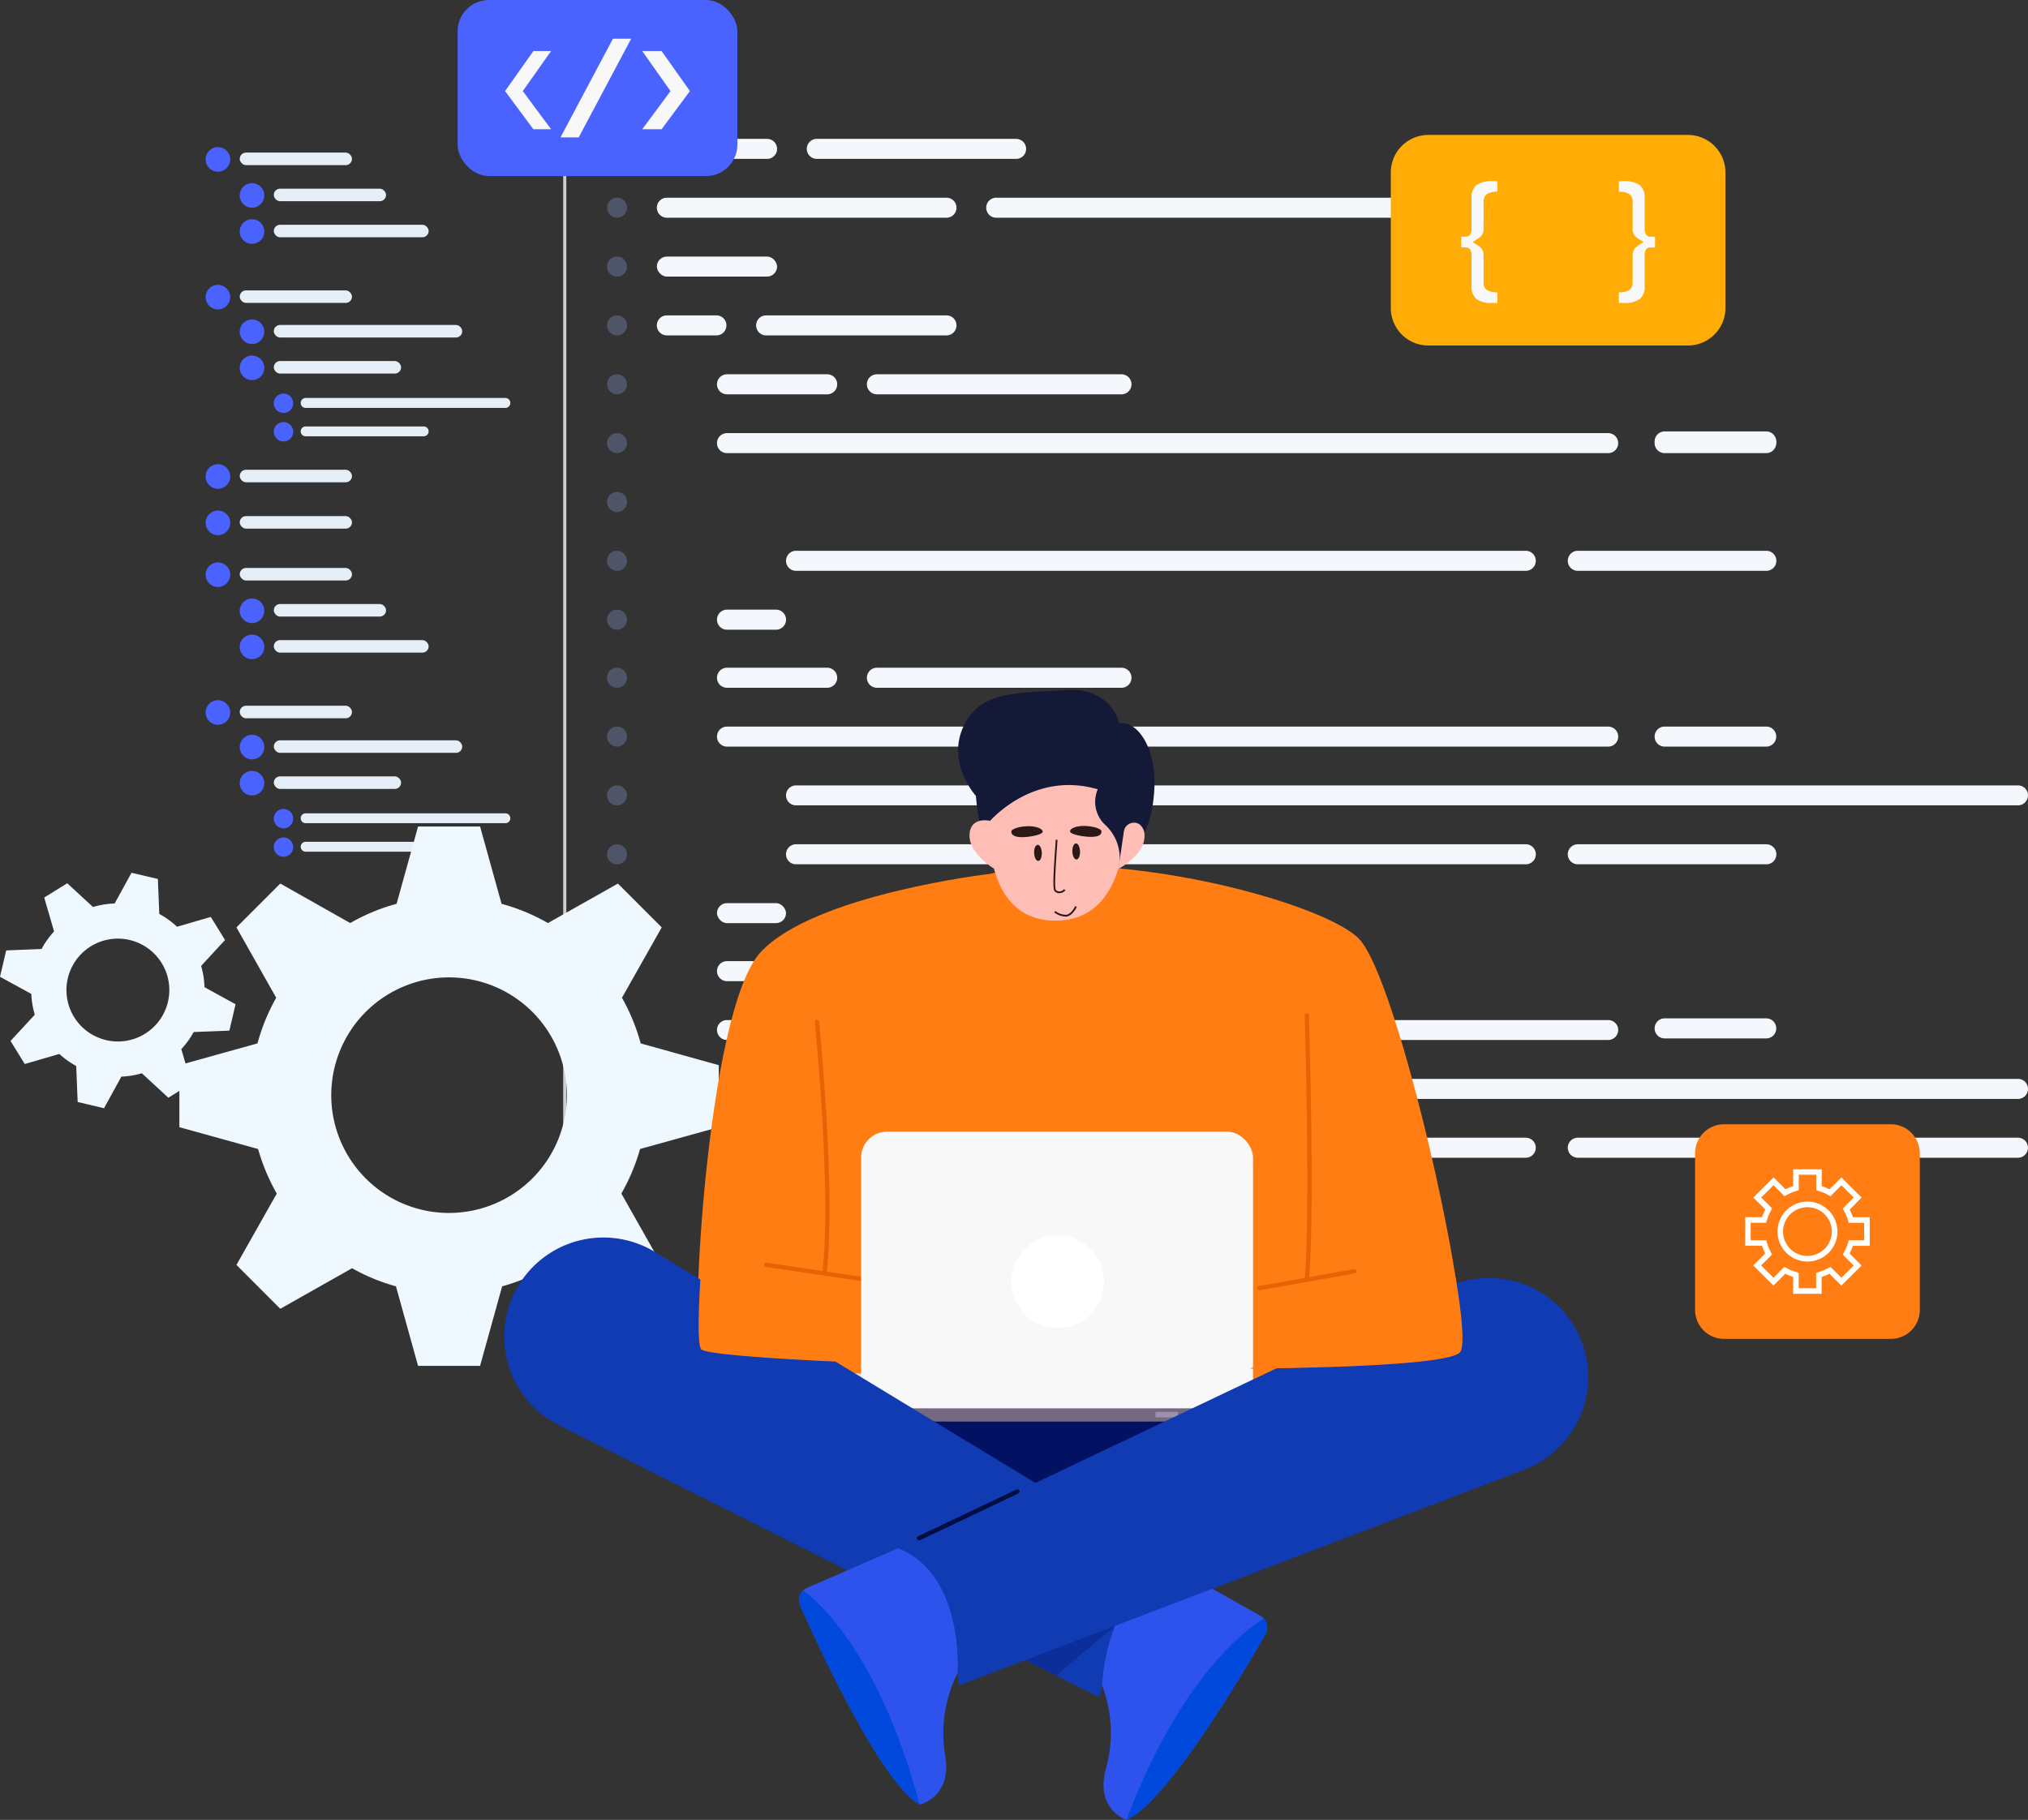 <svg id="img_3" xmlns="http://www.w3.org/2000/svg" width="389.957" height="350"><rect width="100%" height="100%" fill="#333333" stroke="none"/><defs><style>.cls-2{fill:#4f5569}.cls-3{fill:#4a63fe}.cls-4{fill:#e6eff8}.cls-5{fill:#f4f8fc}.cls-8{fill:#f8f8f8}.cls-10{fill:#ff7d12}.cls-11{fill:#fff}.cls-12{fill:#f0f8ff}.cls-15{fill:#e56304}.cls-16{fill:#febeb5}.cls-19{fill:#9e8fae}.cls-20{fill:#103bb2}.cls-22{fill:#2e53ed}.cls-23{fill:#0049dc}.cls-25{fill:#2c1817}</style></defs><g id="그룹_454" data-name="그룹 454"><g id="그룹_212" data-name="그룹 212"><g id="그룹_187" data-name="그룹 187" transform="translate(39.544 25.829)"><path id="사각형_100" data-name="사각형 100" transform="translate(68.752)" d="M0 0h.601v214.44H0z" fill="#cecece"/><path id="패스_508" data-name="패스 508" class="cls-2" d="M179.046 509.365a1.921 1.921 0 01-1.917-1.932 1.914 1.914 0 011.917-1.916 1.919 1.919 0 011.924 1.916 1.926 1.926 0 01-1.924 1.932z" transform="translate(-99.948 -493.322)"/><path id="패스_509" data-name="패스 509" class="cls-2" d="M179.046 523.627a1.924 1.924 0 01-1.917-1.943 1.925 1.925 0 011.917-1.916 1.93 1.93 0 011.924 1.916 1.929 1.929 0 01-1.924 1.943z" transform="translate(-99.948 -496.255)"/><path id="패스_510" data-name="패스 510" class="cls-2" d="M179.046 537.869a1.921 1.921 0 01-1.917-1.932 1.915 1.915 0 011.917-1.916 1.92 1.92 0 011.924 1.916 1.926 1.926 0 01-1.924 1.932z" transform="translate(-99.948 -499.195)"/><path id="패스_511" data-name="패스 511" class="cls-2" d="M179.046 552.125a1.929 1.929 0 01-1.917-1.937 1.914 1.914 0 011.917-1.916 1.919 1.919 0 011.924 1.916 1.934 1.934 0 01-1.924 1.937z" transform="translate(-99.948 -502.117)"/><path id="패스_512" data-name="패스 512" class="cls-2" d="M179.046 566.37a1.915 1.915 0 01-1.917-1.916 1.928 1.928 0 011.917-1.932 1.933 1.933 0 011.924 1.932 1.92 1.92 0 01-1.924 1.916z" transform="translate(-99.948 -505.056)"/><path id="패스_513" data-name="패스 513" class="cls-2" d="M179.046 580.632a1.926 1.926 0 01-1.917-1.937 1.919 1.919 0 011.917-1.922 1.924 1.924 0 011.924 1.922 1.931 1.931 0 01-1.924 1.937z" transform="translate(-99.948 -507.986)"/><path id="패스_514" data-name="패스 514" class="cls-2" d="M179.046 594.878a1.916 1.916 0 01-1.917-1.922 1.918 1.918 0 011.917-1.932 1.923 1.923 0 011.924 1.932 1.921 1.921 0 01-1.924 1.922z" transform="translate(-99.948 -510.924)"/><path id="패스_515" data-name="패스 515" class="cls-2" d="M179.046 609.129a1.919 1.919 0 01-1.917-1.937 1.918 1.918 0 011.917-1.916 1.923 1.923 0 011.924 1.916 1.924 1.924 0 01-1.924 1.937z" transform="translate(-99.948 -513.855)"/><path id="패스_516" data-name="패스 516" class="cls-2" d="M179.046 623.193a1.916 1.916 0 01-1.917-1.922 1.928 1.928 0 011.917-1.932 1.933 1.933 0 011.924 1.932 1.921 1.921 0 01-1.924 1.922z" transform="translate(-99.948 -516.75)"/><path id="패스_517" data-name="패스 517" class="cls-2" d="M179.046 637.439a1.921 1.921 0 01-1.917-1.932 1.915 1.915 0 011.917-1.916 1.919 1.919 0 011.924 1.916 1.926 1.926 0 01-1.924 1.932z" transform="translate(-99.948 -519.681)"/><path id="패스_518" data-name="패스 518" class="cls-2" d="M179.046 651.674a1.917 1.917 0 01-1.917-1.911 1.909 1.909 0 011.917-1.922 1.914 1.914 0 011.924 1.922 1.922 1.922 0 01-1.924 1.911z" transform="translate(-99.948 -522.619)"/><path id="패스_519" data-name="패스 519" class="cls-2" d="M179.046 665.94a1.907 1.907 0 01-1.917-1.911 1.926 1.926 0 011.917-1.937 1.931 1.931 0 011.924 1.937 1.911 1.911 0 01-1.924 1.911z" transform="translate(-99.948 -525.549)"/><path id="패스_520" data-name="패스 520" class="cls-2" d="M179.046 680.191a1.92 1.92 0 01-1.917-1.927 1.922 1.922 0 011.917-1.922 1.927 1.927 0 011.924 1.922 1.925 1.925 0 01-1.924 1.927z" transform="translate(-99.948 -528.487)"/><path id="패스_521" data-name="패스 521" class="cls-2" d="M179.046 694.256a1.927 1.927 0 01-1.917-1.927 1.909 1.909 0 011.917-1.922 1.914 1.914 0 011.924 1.922 1.932 1.932 0 01-1.924 1.927z" transform="translate(-99.948 -531.383)"/><path id="패스_522" data-name="패스 522" class="cls-2" d="M179.046 708.485a1.921 1.921 0 01-1.917-1.916 1.906 1.906 0 011.917-1.911 1.911 1.911 0 011.924 1.911 1.926 1.926 0 01-1.924 1.916z" transform="translate(-99.948 -534.306)"/><path id="패스_523" data-name="패스 523" class="cls-2" d="M179.046 722.762a1.926 1.926 0 01-1.917-1.937 1.911 1.911 0 011.917-1.916 1.916 1.916 0 011.924 1.916 1.931 1.931 0 01-1.924 1.937z" transform="translate(-99.948 -537.244)"/><path id="패스_524" data-name="패스 524" class="cls-2" d="M179.046 737.013a1.937 1.937 0 01-1.917-1.927 1.924 1.924 0 011.917-1.927 1.929 1.929 0 011.924 1.927 1.942 1.942 0 01-1.924 1.927z" transform="translate(-99.948 -540.182)"/><path id="패스_525" data-name="패스 525" class="cls-2" d="M179.046 751.244a1.921 1.921 0 01-1.917-1.916 1.915 1.915 0 011.917-1.916 1.92 1.92 0 011.924 1.916 1.926 1.926 0 01-1.924 1.916z" transform="translate(-99.948 -543.113)"/><g id="그룹_185" data-name="그룹 185" transform="translate(0 2.461)"><path id="패스_526" data-name="패스 526" class="cls-3" d="M82.306 497.982a2.356 2.356 0 01-2.362-2.36 2.367 2.367 0 012.362-2.366 2.367 2.367 0 012.361 2.366 2.356 2.356 0 01-2.361 2.36z" transform="translate(-79.944 -493.256)"/><rect id="사각형_101" data-name="사각형 101" class="cls-4" width="21.584" height="2.409" rx="1.204" transform="translate(6.553 1.06)"/><path id="패스_527" data-name="패스 527" class="cls-3" d="M82.306 531.345a2.36 2.36 0 01-2.362-2.366 2.361 2.361 0 012.362-2.355 2.361 2.361 0 012.361 2.355 2.36 2.36 0 01-2.361 2.366z" transform="translate(-79.944 -500.132)"/><rect id="사각형_102" data-name="사각형 102" class="cls-4" width="21.584" height="2.409" rx="1.204" transform="translate(6.553 27.559)"/><path id="패스_528" data-name="패스 528" class="cls-3" d="M82.306 574.782a2.36 2.36 0 01-2.362-2.366 2.351 2.351 0 012.362-2.355 2.351 2.351 0 012.361 2.355 2.36 2.36 0 01-2.361 2.366z" transform="translate(-79.944 -509.069)"/><rect id="사각형_103" data-name="사각형 103" class="cls-4" width="21.584" height="2.409" rx="1.204" transform="translate(6.553 62.055)"/><path id="패스_529" data-name="패스 529" class="cls-3" d="M82.306 586a2.353 2.353 0 01-2.362-2.366 2.349 2.349 0 012.362-2.349 2.35 2.35 0 012.361 2.349A2.353 2.353 0 0182.306 586z" transform="translate(-79.944 -511.375)"/><rect id="사각형_104" data-name="사각형 104" class="cls-4" width="21.584" height="2.409" rx="1.204" transform="translate(6.553 70.968)"/><path id="패스_530" data-name="패스 530" class="cls-3" d="M90.556 506.714a2.359 2.359 0 01-2.361-2.36 2.359 2.359 0 012.361-2.36 2.359 2.359 0 012.36 2.36 2.359 2.359 0 01-2.36 2.36z" transform="translate(-81.642 -495.055)"/><rect id="사각형_105" data-name="사각형 105" class="cls-4" width="21.584" height="2.409" rx="1.204" transform="translate(13.105 7.998)"/><path id="패스_531" data-name="패스 531" class="cls-3" d="M90.556 515.45a2.36 2.36 0 01-2.361-2.366 2.358 2.358 0 012.361-2.355 2.358 2.358 0 012.36 2.355 2.36 2.36 0 01-2.36 2.366z" transform="translate(-81.642 -496.853)"/><rect id="사각형_106" data-name="사각형 106" class="cls-4" width="29.775" height="2.409" rx="1.204" transform="translate(13.105 14.936)"/><path id="패스_532" data-name="패스 532" class="cls-3" d="M90.556 539.717a2.361 2.361 0 01-2.361-2.372A2.36 2.36 0 0190.556 535a2.36 2.36 0 012.36 2.349 2.362 2.362 0 01-2.36 2.368z" transform="translate(-81.642 -501.846)"/><rect id="사각형_107" data-name="사각형 107" class="cls-4" width="36.231" height="2.409" rx="1.204" transform="translate(13.105 34.207)"/><path id="패스_533" data-name="패스 533" class="cls-3" d="M90.556 548.458A2.362 2.362 0 0188.2 546.1a2.367 2.367 0 012.361-2.366 2.367 2.367 0 012.36 2.366 2.363 2.363 0 01-2.365 2.358z" transform="translate(-81.642 -503.644)"/><rect id="사각형_108" data-name="사각형 108" class="cls-4" width="24.475" height="2.409" rx="1.204" transform="translate(13.105 41.145)"/><path id="패스_534" data-name="패스 534" class="cls-3" d="M98.31 556.673a1.869 1.869 0 01-1.864-1.873 1.857 1.857 0 011.864-1.847 1.857 1.857 0 011.864 1.847 1.87 1.87 0 01-1.864 1.873z" transform="translate(-83.341 -505.548)"/><path id="패스_535" data-name="패스 535" class="cls-4" d="M142.317 555.922h-38.409a.958.958 0 01-.95-.947.963.963 0 01.95-.969h38.409a.964.964 0 01.953.969.96.96 0 01-.953.947z" transform="translate(-84.682 -505.759)"/><path id="패스_536" data-name="패스 536" class="cls-3" d="M98.31 563.568a1.863 1.863 0 01-1.864-1.862 1.852 1.852 0 011.864-1.857 1.853 1.853 0 011.864 1.857 1.864 1.864 0 01-1.864 1.862z" transform="translate(-83.341 -506.962)"/><path id="패스_537" data-name="패스 537" class="cls-4" d="M126.611 562.8h-22.7a.954.954 0 01-.95-.958.943.943 0 01.95-.937h22.7a.941.941 0 01.949.937.953.953 0 01-.949.958z" transform="translate(-84.682 -507.181)"/></g><g id="그룹_186" data-name="그룹 186" transform="translate(0 82.342)"><path id="패스_538" data-name="패스 538" class="cls-3" d="M82.306 598.557a2.36 2.36 0 01-2.362-2.366 2.357 2.357 0 012.362-2.349 2.357 2.357 0 012.361 2.349 2.36 2.36 0 01-2.361 2.366z" transform="translate(-79.944 -593.842)"/><rect id="사각형_109" data-name="사각형 109" class="cls-4" width="21.584" height="2.409" rx="1.204" transform="translate(6.553 1.06)"/><path id="패스_539" data-name="패스 539" class="cls-3" d="M82.306 631.93a2.351 2.351 0 01-2.362-2.355 2.363 2.363 0 012.362-2.366 2.364 2.364 0 012.361 2.366 2.351 2.351 0 01-2.361 2.355z" transform="translate(-79.944 -600.716)"/><rect id="사각형_110" data-name="사각형 110" class="cls-4" width="21.584" height="2.409" rx="1.204" transform="translate(6.553 27.559)"/><path id="패스_542" data-name="패스 542" class="cls-3" d="M90.556 607.3a2.358 2.358 0 01-2.361-2.355 2.36 2.36 0 012.361-2.366 2.36 2.36 0 012.36 2.366 2.358 2.358 0 01-2.36 2.355z" transform="translate(-81.642 -595.64)"/><rect id="사각형_113" data-name="사각형 113" class="cls-4" width="21.584" height="2.409" rx="1.204" transform="translate(13.105 7.998)"/><path id="패스_543" data-name="패스 543" class="cls-3" d="M90.556 616.035a2.36 2.36 0 01-2.361-2.366 2.361 2.361 0 012.361-2.355 2.362 2.362 0 012.36 2.355 2.36 2.36 0 01-2.36 2.366z" transform="translate(-81.642 -597.438)"/><rect id="사각형_114" data-name="사각형 114" class="cls-4" width="29.775" height="2.409" rx="1.204" transform="translate(13.105 14.936)"/><path id="패스_544" data-name="패스 544" class="cls-3" d="M90.556 640.3a2.357 2.357 0 01-2.356-2.37 2.356 2.356 0 012.361-2.349 2.357 2.357 0 012.36 2.349 2.357 2.357 0 01-2.365 2.37z" transform="translate(-81.642 -602.431)"/><rect id="사각형_115" data-name="사각형 115" class="cls-4" width="36.231" height="2.409" rx="1.204" transform="translate(13.105 34.208)"/><path id="패스_545" data-name="패스 545" class="cls-3" d="M90.556 649.032a2.356 2.356 0 01-2.361-2.349 2.363 2.363 0 012.361-2.366 2.364 2.364 0 012.36 2.366 2.357 2.357 0 01-2.36 2.349z" transform="translate(-81.642 -604.23)"/><rect id="사각형_116" data-name="사각형 116" class="cls-4" width="24.475" height="2.409" rx="1.204" transform="translate(13.105 41.145)"/><path id="패스_546" data-name="패스 546" class="cls-3" d="M98.31 657.275a1.88 1.88 0 01-1.864-1.874 1.86 1.86 0 011.864-1.862 1.861 1.861 0 011.864 1.862 1.88 1.88 0 01-1.864 1.874z" transform="translate(-83.341 -606.134)"/><path id="패스_547" data-name="패스 547" class="cls-4" d="M142.317 656.491h-38.409a.948.948 0 01-.95-.947.953.953 0 01.95-.953h38.409a.954.954 0 01.953.953.949.949 0 01-.953.947z" transform="translate(-84.682 -606.345)"/><path id="패스_548" data-name="패스 548" class="cls-3" d="M98.31 664.148a1.862 1.862 0 01-1.864-1.857 1.858 1.858 0 011.864-1.857 1.859 1.859 0 011.864 1.857 1.863 1.863 0 01-1.864 1.857z" transform="translate(-83.341 -607.547)"/><path id="패스_549" data-name="패스 549" class="cls-4" d="M126.611 663.4h-22.7a.962.962 0 01-.95-.963.958.958 0 01.95-.947h22.7a.957.957 0 01.949.947.961.961 0 01-.949.963z" transform="translate(-84.682 -607.765)"/></g><path id="패스_550" data-name="패스 550" class="cls-2" d="M179.046 495.114a1.915 1.915 0 01-1.917-1.922 1.92 1.92 0 011.917-1.927 1.925 1.925 0 011.924 1.927 1.92 1.92 0 01-1.924 1.922z" transform="translate(-99.948 -490.386)"/><path id="패스_551" data-name="패스 551" class="cls-5" d="M210.387 495.114h-19.274a1.916 1.916 0 01-1.921-1.922 1.921 1.921 0 011.921-1.927h19.273a1.925 1.925 0 011.924 1.927 1.92 1.92 0 01-1.923 1.922z" transform="translate(-102.431 -490.386)"/><path id="패스_552" data-name="패스 552" class="cls-5" d="M265.738 495.114h-38.316a1.924 1.924 0 01-1.927-1.922 1.929 1.929 0 011.927-1.927h38.317a1.926 1.926 0 011.927 1.927 1.921 1.921 0 01-1.928 1.922z" transform="translate(-109.902 -490.386)"/><path id="패스_553" data-name="패스 553" class="cls-5" d="M244.884 509.365h-53.771a1.922 1.922 0 01-1.921-1.932 1.915 1.915 0 011.921-1.916h53.771a1.919 1.919 0 011.924 1.916 1.926 1.926 0 01-1.924 1.932z" transform="translate(-102.431 -493.322)"/><path id="패스_554" data-name="패스 554" class="cls-5" d="M368.667 509.365h-97.806a1.926 1.926 0 01-1.927-1.932 1.92 1.92 0 011.927-1.916h97.806a1.92 1.92 0 011.927 1.916 1.926 1.926 0 01-1.927 1.932z" transform="translate(-118.842 -493.322)"/><rect id="사각형_117" data-name="사각형 117" class="cls-5" width="23.119" height="3.846" rx="1.923" transform="translate(86.761 23.515)"/><path id="패스_555" data-name="패스 555" class="cls-5" d="M200.648 537.869h-9.535a1.922 1.922 0 01-1.921-1.932 1.916 1.916 0 011.921-1.916h9.535a1.917 1.917 0 011.919 1.916 1.923 1.923 0 01-1.919 1.932z" transform="translate(-102.431 -499.195)"/><path id="패스_556" data-name="패스 556" class="cls-5" d="M249.835 537.869h-34.677a1.927 1.927 0 01-1.927-1.932 1.92 1.92 0 011.927-1.916h34.677a1.919 1.919 0 011.922 1.916 1.926 1.926 0 01-1.922 1.932z" transform="translate(-107.38 -499.195)"/><path id="패스_557" data-name="패스 557" class="cls-5" d="M224.94 552.125h-19.268a1.932 1.932 0 01-1.924-1.937 1.917 1.917 0 011.924-1.916h19.268a1.92 1.92 0 011.927 1.916 1.935 1.935 0 01-1.927 1.937z" transform="translate(-105.426 -502.117)"/><path id="패스_558" data-name="패스 558" class="cls-5" d="M289.007 552.125h-47.036a1.934 1.934 0 01-1.921-1.937 1.918 1.918 0 011.921-1.916h47.035a1.919 1.919 0 011.921 1.916 1.934 1.934 0 01-1.92 1.937z" transform="translate(-112.9 -502.117)"/><path id="패스_559" data-name="패스 559" class="cls-5" d="M375.113 566.37H205.672a1.918 1.918 0 01-1.924-1.916 1.931 1.931 0 011.924-1.932h169.441a1.934 1.934 0 011.927 1.932 1.92 1.92 0 01-1.927 1.916z" transform="translate(-105.426 -505.056)"/><path id="패스_560" data-name="패스 560" class="cls-5" d="M452.251 566.37H432.71a1.914 1.914 0 01-1.927-1.916 1.927 1.927 0 011.927-1.932h19.541a1.928 1.928 0 011.916 1.932 1.915 1.915 0 01-1.916 1.916z" transform="translate(-152.163 -505.056)"/><path id="패스_561" data-name="패스 561" class="cls-5" d="M452.251 565.951H432.71a1.917 1.917 0 01-1.927-1.916 1.916 1.916 0 011.927-1.916h19.541a1.917 1.917 0 011.916 1.916 1.918 1.918 0 01-1.916 1.916z" transform="translate(-152.163 -504.971)"/><path id="패스_562" data-name="패스 562" class="cls-5" d="M362.711 594.878H222.386a1.92 1.92 0 01-1.922-1.922 1.922 1.922 0 011.922-1.932h140.325a1.925 1.925 0 011.924 1.932 1.922 1.922 0 01-1.924 1.922z" transform="translate(-108.866 -510.924)"/><path id="패스_563" data-name="패스 563" class="cls-5" d="M447.927 594.878h-36.251a1.924 1.924 0 01-1.927-1.922 1.927 1.927 0 011.927-1.932h36.251a1.924 1.924 0 011.927 1.932 1.921 1.921 0 01-1.927 1.922z" transform="translate(-147.829 -510.924)"/><path id="패스_564" data-name="패스 564" class="cls-5" d="M215.1 609.129h-9.425a1.922 1.922 0 01-1.924-1.937 1.921 1.921 0 011.924-1.916h9.425a1.92 1.92 0 011.927 1.916 1.921 1.921 0 01-1.927 1.937z" transform="translate(-105.426 -513.855)"/><path id="패스_565" data-name="패스 565" class="cls-5" d="M224.94 623.193h-19.268a1.919 1.919 0 01-1.924-1.922 1.931 1.931 0 011.924-1.932h19.268a1.934 1.934 0 011.927 1.932 1.921 1.921 0 01-1.927 1.922z" transform="translate(-105.426 -516.75)"/><path id="패스_566" data-name="패스 566" class="cls-5" d="M289.007 623.193h-47.036a1.92 1.92 0 01-1.921-1.922 1.932 1.932 0 011.921-1.932h47.035a1.932 1.932 0 011.921 1.932 1.92 1.92 0 01-1.92 1.922z" transform="translate(-112.9 -516.75)"/><path id="패스_567" data-name="패스 567" class="cls-5" d="M375.113 637.439H205.672a1.925 1.925 0 01-1.924-1.932 1.918 1.918 0 011.924-1.916h169.441a1.92 1.92 0 011.927 1.916 1.927 1.927 0 01-1.927 1.932z" transform="translate(-105.426 -519.681)"/><path id="패스_568" data-name="패스 568" class="cls-5" d="M452.251 637.439H432.71a1.92 1.92 0 01-1.927-1.932 1.913 1.913 0 011.927-1.916h19.541a1.915 1.915 0 011.916 1.916 1.921 1.921 0 01-1.916 1.932z" transform="translate(-152.163 -519.681)"/><path id="패스_570" data-name="패스 570" class="cls-5" d="M457.357 651.674H222.386a1.921 1.921 0 01-1.922-1.911 1.913 1.913 0 011.922-1.922h234.971a1.913 1.913 0 011.922 1.922 1.921 1.921 0 01-1.922 1.911z" transform="translate(-108.866 -522.619)"/><path id="패스_571" data-name="패스 571" class="cls-5" d="M261.57 665.94h-39.184a1.911 1.911 0 01-1.922-1.911 1.93 1.93 0 011.922-1.937h39.184a1.926 1.926 0 011.919 1.937 1.907 1.907 0 01-1.919 1.911z" transform="translate(-108.866 -525.549)"/><path id="패스_572" data-name="패스 572" class="cls-5" d="M375.822 665.94h-89.751a1.912 1.912 0 01-1.927-1.911 1.931 1.931 0 011.927-1.937h89.752a1.929 1.929 0 011.924 1.937 1.91 1.91 0 01-1.925 1.911z" transform="translate(-121.973 -525.549)"/><path id="패스_573" data-name="패스 573" class="cls-5" d="M447.927 665.94h-36.251a1.915 1.915 0 01-1.927-1.911 1.934 1.934 0 011.927-1.937h36.251a1.931 1.931 0 011.927 1.937 1.912 1.912 0 01-1.927 1.911z" transform="translate(-147.829 -525.549)"/><rect id="사각형_118" data-name="사각형 118" class="cls-5" width="13.276" height="3.846" rx="1.923" transform="translate(98.321 147.862)"/><path id="패스_574" data-name="패스 574" class="cls-5" d="M224.94 694.256h-19.268a1.93 1.93 0 01-1.924-1.927 1.912 1.912 0 011.924-1.922h19.268a1.914 1.914 0 011.927 1.922 1.932 1.932 0 01-1.927 1.927z" transform="translate(-105.426 -531.383)"/><path id="패스_575" data-name="패스 575" d="M289.007 694.256h-47.036a1.931 1.931 0 01-1.921-1.927 1.913 1.913 0 011.921-1.922h47.035a1.913 1.913 0 011.921 1.922 1.931 1.931 0 01-1.92 1.927z" transform="translate(-112.9 -531.383)" fill="#bababa"/><path id="패스_576" data-name="패스 576" class="cls-5" d="M375.113 708.485H205.672a1.924 1.924 0 01-1.924-1.916 1.91 1.91 0 011.924-1.911h169.441a1.912 1.912 0 011.927 1.911 1.927 1.927 0 01-1.927 1.916z" transform="translate(-105.426 -534.306)"/><path id="패스_578" data-name="패스 578" class="cls-5" d="M452.251 708.108H432.71a1.922 1.922 0 01-1.927-1.927 1.912 1.912 0 011.927-1.926h19.541a1.913 1.913 0 011.916 1.926 1.923 1.923 0 01-1.916 1.927z" transform="translate(-152.163 -534.229)"/><path id="패스_579" data-name="패스 579" class="cls-5" d="M457.357 722.762H222.386a1.93 1.93 0 01-1.922-1.937 1.915 1.915 0 011.922-1.916h234.971a1.915 1.915 0 011.922 1.916 1.93 1.93 0 01-1.922 1.937z" transform="translate(-108.866 -537.244)"/><path id="패스_580" data-name="패스 580" class="cls-5" d="M362.711 737.013H222.386a1.942 1.942 0 01-1.922-1.927 1.928 1.928 0 011.922-1.927h140.325a1.93 1.93 0 011.924 1.927 1.944 1.944 0 01-1.924 1.927z" transform="translate(-108.866 -540.182)"/><path id="패스_581" data-name="패스 581" class="cls-5" d="M447.927 737.013h-36.251a1.946 1.946 0 01-1.927-1.927 1.932 1.932 0 011.927-1.927h36.251a1.929 1.929 0 011.927 1.927 1.943 1.943 0 01-1.927 1.927z" transform="translate(-147.829 -540.182)"/><path id="패스_582" data-name="패스 582" class="cls-5" d="M508.865 737.013H472.6a1.94 1.94 0 01-1.916-1.927 1.927 1.927 0 011.916-1.927h36.262a1.923 1.923 0 011.916 1.927 1.937 1.937 0 01-1.913 1.927z" transform="translate(-160.374 -540.182)"/><path id="패스_583" data-name="패스 583" d="M215.1 751.244h-9.425a1.925 1.925 0 01-1.924-1.916 1.918 1.918 0 011.924-1.916h9.425a1.917 1.917 0 011.927 1.916 1.924 1.924 0 01-1.927 1.916z" transform="translate(-105.426 -543.113)" fill="#f5ab35"/></g><g id="그룹_189" data-name="그룹 189" transform="translate(87.987)"><rect id="사각형_119" data-name="사각형 119" class="cls-3" width="53.803" height="33.86" rx="6.041"/><g id="그룹_188" data-name="그룹 188" transform="translate(9.125 7.442)"><path id="패스_584" data-name="패스 584" class="cls-8" d="M138.654 471.988h3.506l10.085-18.979h-3.507z" transform="translate(-127.991 -453.008)"/><path id="패스_585" data-name="패스 585" class="cls-8" d="M167.617 463.668h-.023L162.167 456h-3.722l5.438 7.7-5.438 7.338h3.722l5.427-7.311h.023l-.013-.027z" transform="translate(-132.064 -453.625)"/><path id="패스_586" data-name="패스 586" class="cls-8" d="M125.227 463.668h.025L130.68 456h3.4l-5.438 7.7 5.438 7.338h-3.4l-5.427-7.311h-.025l.013-.027z" transform="translate(-125.227 -453.625)"/></g></g><g id="그룹_191" data-name="그룹 191" transform="translate(267.432 25.95)"><path id="사각형_120" data-name="사각형 120" d="M7.225 0h49.9a7.224 7.224 0 017.224 7.224v26.047a7.224 7.224 0 01-7.227 7.229H7.225A7.225 7.225 0 010 33.27V7.225A7.225 7.225 0 017.225 0z" fill="#ffac06"/><g id="그룹_190" data-name="그룹 190" transform="translate(13.537 8.9)"><path id="패스_587" data-name="패스 587" class="cls-8" d="M373.4 515.852a3.679 3.679 0 01-1.156.921l-.626.4a4.23 4.23 0 00.626.407 7.63 7.63 0 01.872.626 1.648 1.648 0 01.45.648 3.033 3.033 0 01.155 1.1v4.929a1.748 1.748 0 00.61 1.5 3.454 3.454 0 002.034.46v2.05h-.942a4.9 4.9 0 01-3.088-.76 3.086 3.086 0 01-.931-2.532v-5.818a1.894 1.894 0 00-.294-1.2 1.092 1.092 0 00-.91-.364h-.781v-2.071h.781a1.093 1.093 0 00.91-.37 1.9 1.9 0 00.294-1.2v-5.817a3.118 3.118 0 01.931-2.527 4.937 4.937 0 013.088-.76h.942v2.045a3.373 3.373 0 00-2.034.46 1.78 1.78 0 00-.61 1.51v4.951a2.343 2.343 0 01-.321 1.412z" transform="translate(-369.414 -505.479)"/><path id="패스_588" data-name="패스 588" class="cls-8" d="M414.549 516.152v2.071h-.787a1.114 1.114 0 00-.92.364 1.933 1.933 0 00-.289 1.2v5.813a3.07 3.07 0 01-.931 2.532 4.9 4.9 0 01-3.088.76h-.942v-2.05a3.475 3.475 0 002.039-.46 1.776 1.776 0 00.61-1.5v-4.929a2.806 2.806 0 01.161-1.1 1.578 1.578 0 01.439-.648 8.145 8.145 0 01.872-.626 3.694 3.694 0 00.621-.407l-.621-.4a3.713 3.713 0 01-1.151-.921 2.343 2.343 0 01-.321-1.407v-4.951a1.809 1.809 0 00-.61-1.51 3.393 3.393 0 00-2.039-.46v-2.045h.942a4.936 4.936 0 013.088.76 3.1 3.1 0 01.931 2.527v5.817a1.942 1.942 0 00.289 1.2 1.115 1.115 0 00.92.37z" transform="translate(-377.273 -505.479)"/></g></g><g id="그룹_199" data-name="그룹 199" transform="translate(325.943 216.219)"><path id="사각형_121" data-name="사각형 121" class="cls-10" d="M5.576 0h32.059a5.575 5.575 0 015.575 5.575v30.131a5.575 5.575 0 01-5.575 5.575H5.576A5.576 5.576 0 010 35.705V5.576A5.576 5.576 0 015.576 0z"/><g id="그룹_198" data-name="그룹 198" transform="translate(9.63 8.666)"><path id="패스_595" data-name="패스 595" class="cls-11" d="M472.932 755.523v2.969l.742.24a7.673 7.673 0 011.322.551l.693.353.545-.551 1.548-1.541 2.375 2.361-1.548 1.541-.551.58.353.693a6.652 6.652 0 01.551 1.315l.24.735h2.949v3.351h-2.963l-.226.749a6.986 6.986 0 01-.551 1.3l-.361.693.545.58 1.548 1.541-2.368 2.347-1.556-1.541-.544-.537-.693.353a8.308 8.308 0 01-1.315.551l-.749.226v2.97h-3.351v-2.97l-.742-.24a7.6 7.6 0 01-1.322-.537l-.693-.368-.559.552-1.534 1.541-2.375-2.361 1.548-1.556.559-.551-.361-.693a7.487 7.487 0 01-.544-1.315l-.233-.735h-2.983v-3.365h2.983l.233-.75a7.481 7.481 0 01.544-1.315l.361-.693-.545-.552-1.548-1.541 2.368-2.375 1.556 1.555.544.551.693-.353a6.017 6.017 0 011.315-.551l.749-.24v-2.969h3.351m1.068-1.045h-5.5v3.238a9.566 9.566 0 00-1.471.608l-2.3-2.291-3.881 3.875 2.3 2.291a11.29 11.29 0 00-.622 1.485h-3.252v5.486h3.252a9.728 9.728 0 00.6 1.5l-2.3 2.3 3.889 3.86 2.291-2.276a9.263 9.263 0 001.492.622v3.238h5.479v-3.238a7.959 7.959 0 001.492-.622l2.3 2.29 3.881-3.86-2.3-2.319a7.133 7.133 0 00.621-1.471h3.252v-5.5h-3.238a10.435 10.435 0 00-.615-1.471l2.283-2.319-3.874-3.86-2.3 2.276a10.6 10.6 0 00-1.485-.608v-3.238z" transform="translate(-459.273 -754.476)"/><path id="패스_596" data-name="패스 596" class="cls-11" d="M470.955 761.47a4.687 4.687 0 11-4.688 4.681 4.681 4.681 0 014.688-4.681m0-1.074a5.762 5.762 0 105.769 5.755 5.771 5.771 0 00-5.769-5.755z" transform="translate(-458.983 -754.186)"/></g></g><g id="그룹_208" data-name="그룹 208" transform="translate(0 158.953)"><path id="패스_609" data-name="패스 609" class="cls-12" d="M177.3 715.611v-11.925l-15.017-4.186a37.906 37.906 0 00-3.6-8.778l7.646-13.531-8.43-8.429-13.45 7.594a37.69 37.69 0 00-8.915-3.7l-4.134-14.871h-11.921l-4.129 14.868a37.671 37.671 0 00-8.916 3.7l-13.448-7.594-8.43 8.429 7.644 13.535a37.9 37.9 0 00-3.6 8.778l-15.02 4.185v11.925l15.139 4.2a38.067 38.067 0 003.591 8.569l-7.755 13.72 8.43 8.44 13.8-7.8a37.564 37.564 0 008.444 3.479l4.249 15.3H131.4l4.248-15.3a37.6 37.6 0 008.447-3.479l13.8 7.8 8.43-8.44-7.758-13.723a37.956 37.956 0 003.595-8.569zm-51.862 16.5a22.653 22.653 0 1122.653-22.672 22.659 22.659 0 01-22.651 22.667z" transform="translate(-39.089 -657.785)"/><path id="패스_610" data-name="패스 610" class="cls-12" d="M74.256 699.356l1.19-5.074-5.97-3.282a16.551 16.551 0 00-.653-4.089l4.6-4.988-2.743-4.437-6.48 1.895a16.735 16.735 0 00-3.42-2.467l-.272-6.728L55.441 669l-3.241 5.9a17.169 17.169 0 00-4.163.68l-4.959-4.566-4.427 2.746 1.9 6.514a16.785 16.785 0 00-2.41 3.383l-6.8.273-1.19 5.07 6.018 3.291a16.61 16.61 0 00.672 4l-4.668 5.053 2.743 4.432 6.647-1.932a16.677 16.677 0 003.243 2.317l.28 6.92 5.07 1.2 3.332-6.08a16.41 16.41 0 003.939-.642l5.091 4.7 4.426-2.735-1.928-6.616a16.632 16.632 0 002.384-3.281zm-23.7 1.825a9.891 9.891 0 1111.893-7.37 9.89 9.89 0 01-11.891 7.37z" transform="translate(-30.151 -660.097)"/></g></g><g id="그룹_317" data-name="그룹 317" transform="translate(96.956 132.671)"><g id="그룹_316" data-name="그룹 316"><path id="패스_915" data-name="패스 915" d="M183.453 225.644l115.02-5.015-7.113 25.993-66.973 28.083-42.649-19.005z" transform="translate(-130.292 -100.133)" fill="#031162"/><path id="패스_916" data-name="패스 916" d="M216.818 171.879l1 20.444h87.886l2.213-42.8z" transform="translate(-151.389 -57.365)" fill="#dadfe5"/><path id="패스_917" data-name="패스 917" class="cls-10" d="M202.431 4.675s-33.825 3.933-44.085 15.1S144.6 94.97 146.934 98.178s142.791 6.486 146.036.474-11.97-74.265-19.659-81.63-48.592-17.854-70.88-12.347z" transform="translate(-109.082 30.724)"/><path id="패스_918" data-name="패스 918" class="cls-15" d="M439.227 112.84h-.037a.428.428 0 01-.38-.448c1.15-13.244.011-50.549 0-50.925a.415.415 0 01.829-.025c.011.375 1.151 37.729 0 51.021a.415.415 0 01-.412.377z" transform="translate(-284.899 1.094)"/><path id="패스_919" data-name="패스 919" class="cls-15" d="M204.359 113.463h-.046a.413.413 0 01-.364-.459c1.793-15.681-1.442-47.892-1.472-48.215a.413.413 0 01.822-.084c.032.325 3.27 32.625 1.466 48.393a.407.407 0 01-.406.365z" transform="translate(-142.76 -.888)"/><path id="패스_920" data-name="패스 920" class="cls-16" d="M237.192 205.6l-1.777-7.159a.976.976 0 01.653-1.148l2.43-.752a.95.95 0 00.645-.736l.415-2.224a.96.96 0 01.942-.781h1.983a.955.955 0 00.811-.455l1.207-1.932a.966.966 0 011.3-.316l2.293 1.36a.941.941 0 00.953.013l1.351-.752a.965.965 0 011.271.3l4.825 7.3a.955.955 0 01-.3 1.346l-1.065.65a.959.959 0 01-1.218-.179.952.952 0 00-1.657.781l.043.316a.943.943 0 01-.519 1l-9.476 4.675a.8.8 0 01-.193.075c-.594.147-3.5.757-4.788-1.084a.961.961 0 01-.129-.298z" transform="translate(-162.556 -81.689)"/><path id="패스_921" data-name="패스 921" class="cls-16" d="M378.061 205.6l1.774-7.159a.963.963 0 00-.653-1.148l-2.424-.752a.972.972 0 01-.656-.736l-.407-2.224a.957.957 0 00-.948-.781h-1.983a.971.971 0 01-.808-.455l-1.212-1.932a.952.952 0 00-1.293-.316l-2.293 1.36a.961.961 0 01-.963.013l-1.343-.752a.96.96 0 00-1.269.3l-4.833 7.3a.965.965 0 00.3 1.346l1.068.65a.966.966 0 001.223-.179.959.959 0 011.664.781l-.054.316a.953.953 0 00.519 1l9.476 4.675a.848.848 0 00.187.075c.6.147 3.511.757 4.788-1.084a1.035 1.035 0 00.14-.298z" transform="translate(-236.659 -81.689)"/><path id="패스_922" data-name="패스 922" class="cls-15" d="M200.86 198.848c-.016 0-.035-.005-.057-.005l-22.47-3.31a.414.414 0 01.118-.819l22.47 3.31a.414.414 0 01-.06.824z" transform="translate(-128.031 -84.539)"/><path id="패스_923" data-name="패스 923" class="cls-15" d="M416.3 201.907a.417.417 0 01-.418-.343.424.424 0 01.338-.479l18.272-3.254a.414.414 0 01.476.332.422.422 0 01-.332.482L416.36 201.9a.241.241 0 01-.06.007z" transform="translate(-271.104 -86.415)"/><g id="그룹_311" data-name="그룹 311" transform="translate(87.279)"><g id="그룹_310" data-name="그룹 310"><path id="패스_924" data-name="패스 924" class="cls-16" d="M272.351-55.462s-2.473 21.252 12.661 21.252c13.766 0 13.29-18.283 13.29-18.283s1.376-11.316-9.294-12.6-17.294 5.812-16.657 9.631z" transform="translate(-266.271 78.602)"/><path id="패스_925" data-name="패스 925" d="M280.062-88.878a6.082 6.082 0 001.575 6.979 8.683 8.683 0 012.432 8.18l-.032.161a21.291 21.291 0 006.771-13.706c1.06-9.176-3.1-14.954-6.637-14.3 0 0-1.4-7.053-10.359-6.395s-16.349-.068-19.595 7.035 2.417 13.318 2.417 13.318a43.937 43.937 0 003.495 14.054l-1.191-8.775s8.318-10.273 21.124-6.551z" transform="translate(-253.215 108.004)" fill="#141938"/></g><path id="패스_926" data-name="패스 926" class="cls-16" d="M352.895-24.571l-1.052 7.2s5.1-2.7 5.018-6.363a2.575 2.575 0 00-1.006-2.253 1.963 1.963 0 00-2.96 1.416z" transform="translate(-321.028 51.82)"/><path id="패스_927" data-name="패스 927" class="cls-16" d="M264.13-27.628l.883 9.264s-4.889-2.833-4.806-6.5 3.923-2.764 3.923-2.764z" transform="translate(-258.018 52.808)"/></g><g id="그룹_312" data-name="그룹 312" transform="translate(68.619 84.973)"><rect id="사각형_160" data-name="사각형 160" class="cls-8" width="75.368" height="53.26" rx="5"/><path id="패스_928" data-name="패스 928" d="M298.936 267.618h-72.86a1.259 1.259 0 01-1.255-1.247 1.252 1.252 0 011.255-1.25h72.86a1.249 1.249 0 011.255 1.25 1.255 1.255 0 01-1.255 1.247z" transform="translate(-224.821 -211.863)" fill="#746980"/><path id="패스_929" data-name="패스 929" class="cls-19" d="M381.949 267.226a.533.533 0 11-1.065 0 .533.533 0 111.065 0z" transform="translate(-318.682 -212.8)"/><path id="사각형_161" data-name="사각형 161" class="cls-19" transform="translate(56.603 53.884)" d="M0 0h4.311v1.069H0z"/></g><g id="그룹_313" data-name="그룹 313" transform="translate(0 105.33)"><path id="패스_930" data-name="패스 930" class="cls-20" d="M81.624 185.345l99.836 60.611c-8.038 6.524-12.512 15.05-14.309 25.075L63.157 218.662a19.06 19.06 0 01-6.9-28.163 19.06 19.06 0 0125.367-5.154z" transform="translate(-52.663 -182.572)"/><path id="패스_931" data-name="패스 931" d="M293.8 364.681l-6.334 5.358 12.546 6.31c3.744-3.227 11.063-9.463 12.149-9.869 1.479-.568-18.361-1.799-18.361-1.799z" transform="translate(-193.877 -292.099)" opacity=".31" fill="#031162"/><path id="패스_932" data-name="패스 932" class="cls-22" d="M354.933 341.6l16.624 9.377a2.554 2.554 0 01.963 3.5c-4.381 7.651-19.016 32.373-26.742 35.731 0 0-6.243-2.007-3.856-10.169a25.705 25.705 0 00-.824-15.709s.546-19.03 13.835-22.73z" transform="translate(-226.134 -278.212)"/><path id="패스_933" data-name="패스 933" class="cls-23" d="M352.832 405.178c7.734-3.361 22.359-28.088 26.742-35.737a2.561 2.561 0 00-.289-2.96c-2.968 1.762-15.835 10.695-26.453 38.697z" transform="translate(-233.19 -293.18)"/></g><g id="그룹_314" data-name="그룹 314" transform="translate(56.686 113.094)"><path id="패스_934" data-name="패스 934" class="cls-20" d="M348.108 203.9l-105.474 50.15c7.327 7.309 10.913 16.244 11.679 26.4l108.781-41.52a19.075 19.075 0 009.73-27.321 19.068 19.068 0 00-24.716-7.709z" transform="translate(-223.603 -202.051)"/><path id="패스_935" data-name="패스 935" class="cls-22" d="M213.912 332.507l-17.494 7.627a2.561 2.561 0 00-1.314 3.4c3.586 8.058 15.626 34.139 22.974 38.268 0 0 6.409-1.367 4.865-9.725a25.8 25.8 0 012.419-15.553s1.395-18.983-11.45-24.017z" transform="translate(-194.881 -280.511)"/><path id="패스_936" data-name="패스 936" class="cls-23" d="M218.077 394.037c-7.349-4.137-19.388-30.216-22.974-38.276a2.566 2.566 0 01.591-2.912c2.78 2.041 14.668 12.251 22.383 41.188z" transform="translate(-194.882 -292.747)"/></g><g id="그룹_315" data-name="그룹 315" transform="translate(37.385 108.91)"><path id="패스_937" data-name="패스 937" class="cls-10" d="M147.1 191.554c-.751 9.693-.894 16.91-.178 17.892.66.9 12.23 1.812 28.6 2.516z" transform="translate(-146.458 -191.554)"/><path id="패스_938" data-name="패스 938" class="cls-10" d="M412.35 219.321c22.217-.254 39.4-1.223 40.516-3.284.787-1.475.3-6.9-.947-14.317z" transform="translate(-306.372 -197.667)"/></g><path id="패스_939" data-name="패스 939" d="M252.142 313.9a.423.423 0 01-.369-.236.416.416 0 01.2-.551l18.915-9a.426.426 0 01.554.2.41.41 0 01-.2.554l-18.923 9a.451.451 0 01-.177.033z" transform="translate(-172.385 -150.32)" fill="#000d41"/></g><g id="그룹_788" data-name="그룹 788" transform="rotate(-5.13 344.433 -1074.164)"><path id="패스_2239" data-name="패스 2239" class="cls-25" d="M0 .85c-.016.584 2.495 1.27 3.989 1.4s2.02-.3 2.036-.884S4.228.152 2.732.025.016.268 0 .85z" transform="translate(11.259 .908)"/><path id="패스_2240" data-name="패스 2240" class="cls-25" d="M0 1.509c-.044.854.25 1.564.656 1.584s.772-.654.817-1.508S1.229.021.821 0 .049.654 0 1.509z" transform="translate(11.359 4.143)"/><path id="패스_2241" data-name="패스 2241" class="cls-25" d="M6.026 1.313c-.017.583-2.551.841-4.045.714S-.015 1.383 0 .8 1.855-.1 3.348.028 6.042.73 6.026 1.313z"/><path id="패스_2242" data-name="패스 2242" class="cls-25" d="M1.477 1.586c-.045.854-.41 1.529-.817 1.508S-.039 2.363 0 1.509.415-.021.821 0s.7.731.656 1.586z" transform="translate(4.009 3.761)"/><path id="패스_2243" data-name="패스 2243" class="cls-25" d="M1.137 10.293H1.1a1.181 1.181 0 01-.995-.5c-.327-.508.165-3.781.844-8.01.107-.664.2-1.274.281-1.785l.336.051a363.79 363.79 0 01-.282 1.788C.871 4.4.107 9.172.388 9.611a.851.851 0 00.718.342h.031a1 1 0 00.806-.347l.276.2a1.344 1.344 0 01-1.082.487z" transform="translate(7.148 3.101)"/><path id="패스_2244" data-name="패스 2244" class="cls-25" d="M2.191 1.856A3.771 3.771 0 010 .842L.234.594a3.407 3.407 0 002.066.919C3.291 1.437 4.125.014 4.133 0l.294.17c-.036.064-.929 1.593-2.1 1.681a2.06 2.06 0 01-.136.005z" transform="translate(6.836 16.142)"/></g></g></g><circle id="타원_122" data-name="타원 122" class="cls-11" cx="8.915" cy="8.915" r="8.915" transform="translate(194.468 237.59)"/></svg>